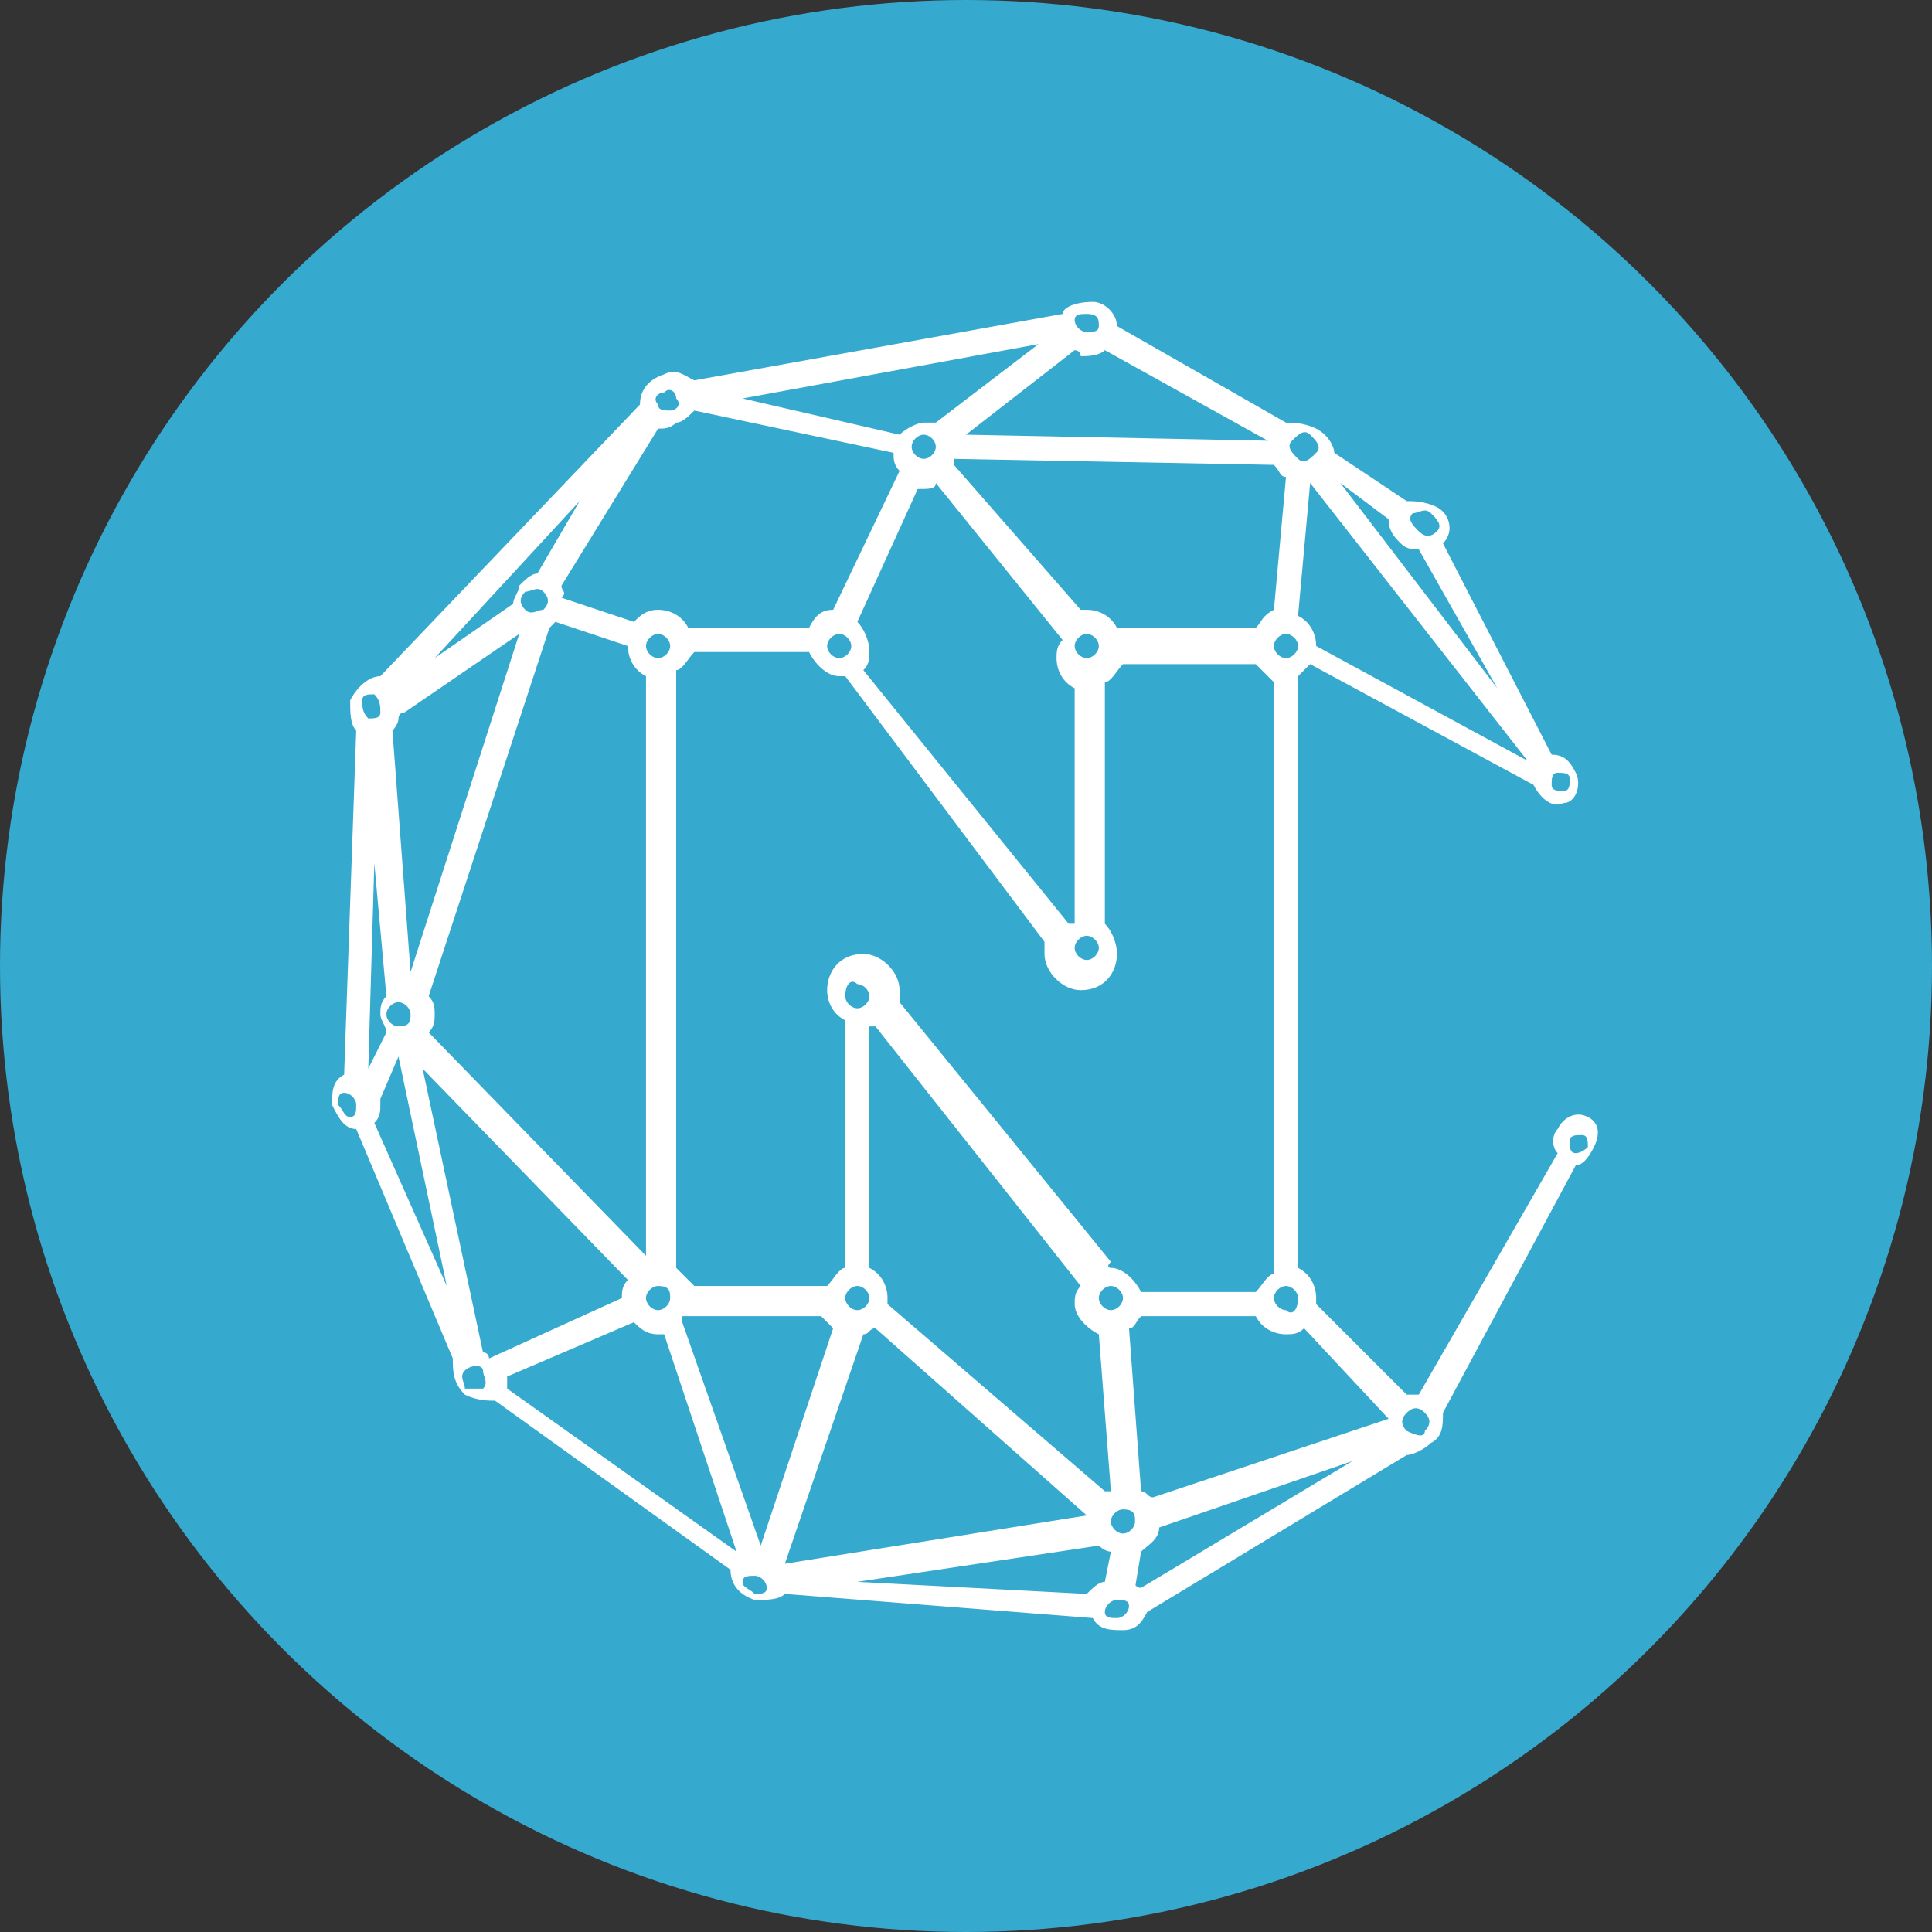 <?xml version="1.0" encoding="utf-8"?>
<!-- Generator: Adobe Illustrator 22.1.0, SVG Export Plug-In . SVG Version: 6.00 Build 0)  -->
<svg version="1.1" id="Layer_1" xmlns="http://www.w3.org/2000/svg" xmlns:xlink="http://www.w3.org/1999/xlink" x="0px" y="0px"
	 width="32px" height="32px" viewBox="0 0 32 32" style="enable-background:new 0 0 32 32;" xml:space="preserve">
<rect x="0" y="0" width="32" height="32" fill="#333333" stroke="none"/>
<style type="text/css">
	.st0{fill:#36A9CF;}
	.st1{fill:#FFFFFF;}
</style>
<g>
	<circle class="st0" cx="16" cy="16" r="16"/>
	<path class="st1" d="M26.3,18.5c0.2,0.1,0.2,0.3,0.1,0.5c-0.1,0.2-0.2,0.3-0.3,0.3l-2.2,4.1c0,0.2,0,0.4-0.2,0.5
		c-0.1,0.1-0.3,0.2-0.4,0.2L19,26.7c-0.1,0.2-0.2,0.3-0.4,0.3c-0.2,0-0.4,0-0.5-0.2l-5.1-0.4c-0.1,0.1-0.3,0.1-0.5,0.1
		c-0.3-0.1-0.4-0.3-0.4-0.5l-3.9-2.8c-0.1,0-0.3,0-0.5-0.1c-0.2-0.2-0.2-0.4-0.2-0.6l-1.6-3.8c-0.2,0-0.3-0.2-0.4-0.4
		c0-0.2,0-0.4,0.2-0.5l0.2-5.7c-0.1-0.1-0.1-0.3-0.1-0.5c0.1-0.2,0.3-0.4,0.5-0.4l4.3-4.5c0-0.2,0.1-0.4,0.4-0.5
		c0.2-0.1,0.3,0,0.5,0.1l6.1-1.1C17.6,5.1,17.8,5,18.1,5c0.2,0,0.4,0.2,0.4,0.4L21.3,7c0.1,0,0.3,0,0.5,0.1c0.2,0.1,0.3,0.3,0.3,0.4
		l1.2,0.8c0.1,0,0.3,0,0.5,0.1C24,8.5,24.1,8.8,23.9,9c0,0,0,0,0,0l1.8,3.5c0.2,0,0.3,0.1,0.4,0.3c0.1,0.2,0,0.5-0.2,0.5
		c-0.2,0.1-0.4-0.1-0.5-0.3c0,0,0,0,0,0l-3.7-2c-0.1,0.1-0.1,0.1-0.2,0.2V21c0.2,0.1,0.3,0.3,0.3,0.5c0,0,0,0.1,0,0.1l1.5,1.5
		c0.1,0,0.2,0,0.2,0l2.3-4c-0.1-0.1-0.1-0.3,0-0.4C25.9,18.5,26.1,18.4,26.3,18.5z M26.3,19c0-0.1,0-0.2-0.1-0.2
		c-0.1,0-0.2,0-0.2,0.1c0,0.1,0,0.2,0.1,0.2C26.2,19.1,26.3,19,26.3,19z M23.6,23.7c0.1-0.1,0.1-0.2,0-0.3s-0.2-0.1-0.3,0
		c-0.1,0.1-0.1,0.2,0,0.3C23.5,23.8,23.6,23.8,23.6,23.7z M23,23.5C23,23.5,23,23.5,23,23.5L21.6,22c-0.1,0.1-0.2,0.1-0.3,0.1
		c-0.2,0-0.4-0.1-0.5-0.3h-1.9c-0.1,0.1-0.1,0.2-0.2,0.2l0.2,2.7c0.1,0,0.1,0.1,0.2,0.1L23,23.5z M18.9,26.3l3.5-2.1l-3.2,1.1
		c0,0.2-0.2,0.3-0.3,0.4l-0.1,0.6C18.8,26.2,18.8,26.3,18.9,26.3z M18.5,26.8c0.1,0,0.2-0.1,0.2-0.2c0-0.1-0.1-0.1-0.2-0.1
		c-0.1,0-0.2,0.1-0.2,0.2C18.3,26.8,18.4,26.8,18.5,26.8z M18,26.4c0.1-0.1,0.2-0.2,0.3-0.2l0.1-0.5c-0.1,0-0.2-0.1-0.2-0.1l-4,0.6
		L18,26.4z M14.3,22.1L13,25.9l5-0.8L14.5,22C14.4,22,14.4,22.1,14.3,22.1z M12.6,25.6l1.2-3.6c-0.1-0.1-0.1-0.1-0.2-0.2h-2.3
		c0,0,0,0.1,0,0.1L12.6,25.6z M12.5,26.4c0.1,0,0.2,0,0.2-0.1c0-0.1-0.1-0.2-0.2-0.2c-0.1,0-0.2,0-0.2,0.1
		C12.3,26.3,12.4,26.3,12.5,26.4z M8.4,23l3.8,2.7L11,22.1c0,0,0,0-0.1,0c-0.2,0-0.3-0.1-0.4-0.2l-2.1,0.9C8.4,22.9,8.4,22.9,8.4,23
		z M8,22.4c0.1,0,0.1,0.1,0.1,0.1l2.2-1c0-0.1,0-0.2,0.1-0.3l-3.4-3.5L8,22.4z M8,23c0.1-0.1,0-0.2,0-0.3s-0.2-0.1-0.3,0
		c-0.1,0.1,0,0.2,0,0.3C7.8,23,8,23,8,23z M6.2,18.6l1.2,2.7l-0.8-3.8l-0.3,0.7c0,0,0,0,0,0.1C6.3,18.4,6.3,18.5,6.2,18.6z
		 M6.2,14.3l-0.1,3.4l0.3-0.6c0-0.1-0.1-0.2-0.1-0.3c0-0.1,0-0.2,0.1-0.3L6.2,14.3z M6,11.6c0,0.1,0,0.2,0.1,0.3
		c0.1,0,0.2,0,0.2-0.1c0-0.1,0-0.2-0.1-0.3C6.1,11.5,6,11.5,6,11.6z M6.8,16.8c0-0.1-0.1-0.2-0.2-0.2c-0.1,0-0.2,0.1-0.2,0.2
		c0,0.1,0.1,0.2,0.2,0.2C6.8,17,6.8,16.9,6.8,16.8z M6.6,11.9c0,0.1-0.1,0.2-0.1,0.2l0.3,4l1.8-5.6l-1.9,1.3
		C6.6,11.8,6.6,11.9,6.6,11.9z M9.6,8.3l-2.4,2.6L8.5,10c0-0.1,0.1-0.2,0.1-0.3c0.1-0.1,0.2-0.2,0.3-0.2L9.6,8.3z M10.9,7.1L9.3,9.7
		c0,0.1,0.1,0.1,0,0.2l1.2,0.4c0.1-0.1,0.2-0.2,0.4-0.2c0.2,0,0.4,0.1,0.5,0.3h2c0.1-0.2,0.2-0.3,0.4-0.3l1.1-2.3
		c-0.1-0.1-0.1-0.2-0.1-0.3l-3.3-0.7c-0.1,0.1-0.2,0.2-0.3,0.2C11.1,7.1,11,7.1,10.9,7.1z M11,6.5c-0.1,0-0.2,0.1-0.1,0.2
		c0,0.1,0.1,0.1,0.2,0.1c0.1,0,0.2-0.1,0.1-0.2C11.2,6.5,11.1,6.4,11,6.5z M17.2,5.7l-4.9,0.9l2.6,0.6c0.1-0.1,0.3-0.2,0.4-0.2
		c0.1,0,0.1,0,0.2,0L17.2,5.7z M17.8,5.8L16,7.2l5,0.1c0,0,0,0,0,0l-2.7-1.5c-0.1,0.1-0.3,0.1-0.4,0.1C17.9,5.8,17.8,5.8,17.8,5.8z
		 M18,5.2c-0.1,0-0.2,0-0.2,0.1c0,0.1,0.1,0.2,0.2,0.2c0.1,0,0.2,0,0.2-0.1C18.2,5.3,18.2,5.2,18,5.2z M21.3,7.9
		c-0.1,0-0.1-0.1-0.2-0.2l-5.3-0.1c0,0,0,0.1,0,0.1l2.1,2.4c0,0,0.1,0,0.1,0c0.2,0,0.4,0.1,0.5,0.3h2.3c0.1-0.1,0.1-0.2,0.3-0.3
		L21.3,7.9z M21.3,10.5c-0.1,0-0.2,0.1-0.2,0.2s0.1,0.2,0.2,0.2c0.1,0,0.2-0.1,0.2-0.2S21.4,10.5,21.3,10.5z M21.4,7.3
		c-0.1,0.1,0,0.2,0.1,0.3c0.1,0.1,0.2,0,0.3-0.1c0.1-0.1,0-0.2-0.1-0.3C21.6,7.1,21.5,7.2,21.4,7.3z M25.3,12.6L21.7,8l-0.2,2.2
		c0.2,0.1,0.3,0.3,0.3,0.5L25.3,12.6z M23,8.6L22.2,8l2.6,3.4l-1.3-2.3c-0.1,0-0.2,0-0.3-0.1C23.1,8.9,23,8.8,23,8.6z M23.4,8.5
		c-0.1,0.1,0,0.2,0.1,0.3c0.1,0.1,0.2,0.1,0.3,0c0.1-0.1,0-0.2-0.1-0.3C23.6,8.4,23.5,8.5,23.4,8.5z M17.8,10.7
		c0,0.1,0.1,0.2,0.2,0.2c0.1,0,0.2-0.1,0.2-0.2c0-0.1-0.1-0.2-0.2-0.2C17.9,10.5,17.8,10.6,17.8,10.7z M18,15.5
		c-0.1,0-0.2,0.1-0.2,0.2c0,0.1,0.1,0.2,0.2,0.2c0.1,0,0.2-0.1,0.2-0.2C18.2,15.6,18.1,15.5,18,15.5z M15.1,7.4
		c0,0.1,0.1,0.2,0.2,0.2s0.2-0.1,0.2-0.2c0-0.1-0.1-0.2-0.2-0.2C15.2,7.2,15.1,7.3,15.1,7.4z M15.2,8.1l-1,2.2
		c0.1,0.1,0.2,0.3,0.2,0.5c0,0.1,0,0.2-0.1,0.3l3.4,4.2c0,0,0.1,0,0.1,0v-3.9c-0.2-0.1-0.3-0.3-0.3-0.5c0-0.1,0-0.2,0.1-0.3L15.5,8
		C15.5,8.1,15.4,8.1,15.2,8.1C15.3,8.1,15.3,8.1,15.2,8.1z M13.7,10.7c0,0.1,0.1,0.2,0.2,0.2c0.1,0,0.2-0.1,0.2-0.2
		s-0.1-0.2-0.2-0.2C13.8,10.5,13.7,10.6,13.7,10.7z M10.7,10.7c0,0.1,0.1,0.2,0.2,0.2s0.2-0.1,0.2-0.2c0-0.1-0.1-0.2-0.2-0.2
		S10.7,10.6,10.7,10.7z M10.9,21.3c-0.1,0-0.2,0.1-0.2,0.2s0.1,0.2,0.2,0.2c0.1,0,0.2-0.1,0.2-0.2S11.1,21.3,10.9,21.3z M8.7,9.8
		c-0.1,0.1-0.1,0.2,0,0.3c0.1,0.1,0.2,0,0.3,0C9.1,10,9.1,9.9,9,9.8C8.9,9.7,8.8,9.8,8.7,9.8z M7.1,16.5c0.1,0.1,0.1,0.2,0.1,0.3
		c0,0.1,0,0.2-0.1,0.3l3.6,3.7v-9.6c-0.2-0.1-0.3-0.3-0.3-0.5l-1.2-0.4c0,0-0.1,0.1-0.1,0.1L7.1,16.5z M18.4,21
		c0.2,0,0.4,0.2,0.5,0.4h1.9c0.1-0.1,0.2-0.3,0.3-0.3v-9.8c-0.1-0.1-0.2-0.2-0.3-0.3h-2.2c-0.1,0.1-0.2,0.3-0.3,0.3v4
		c0.1,0.1,0.2,0.3,0.2,0.5c0,0.3-0.2,0.6-0.6,0.6c-0.3,0-0.6-0.3-0.6-0.6c0-0.1,0-0.1,0-0.2L14,11.2c0,0-0.1,0-0.1,0
		c-0.2,0-0.4-0.2-0.5-0.4h-1.9c-0.1,0.1-0.2,0.3-0.3,0.3V21c0.1,0.1,0.2,0.2,0.3,0.3h2.2c0.1-0.1,0.2-0.3,0.3-0.3v-4.1
		c-0.2-0.1-0.3-0.3-0.3-0.5c0-0.3,0.2-0.6,0.6-0.6c0.3,0,0.6,0.3,0.6,0.6c0,0.1,0,0.1,0,0.2l3.5,4.3C18.3,21,18.4,21,18.4,21z
		 M18.6,25c-0.1,0-0.2,0.1-0.2,0.2s0.1,0.2,0.2,0.2c0.1,0,0.2-0.1,0.2-0.2S18.8,25,18.6,25z M18.2,21.5c0,0.1,0.1,0.2,0.2,0.2
		c0.1,0,0.2-0.1,0.2-0.2s-0.1-0.2-0.2-0.2C18.3,21.3,18.2,21.4,18.2,21.5z M14,16.5c0,0.1,0.1,0.2,0.2,0.2c0.1,0,0.2-0.1,0.2-0.2
		c0-0.1-0.1-0.2-0.2-0.2C14.1,16.2,14,16.3,14,16.5z M14.2,21.3c-0.1,0-0.2,0.1-0.2,0.2s0.1,0.2,0.2,0.2c0.1,0,0.2-0.1,0.2-0.2
		S14.3,21.3,14.2,21.3z M14.4,21c0.2,0.1,0.3,0.3,0.3,0.5c0,0,0,0.1,0,0.1l3.6,3.1c0,0,0.1,0,0.1,0l-0.2-2.6
		c-0.2-0.1-0.4-0.3-0.4-0.5c0-0.1,0-0.2,0.1-0.3L14.5,17c0,0,0,0-0.1,0L14.4,21z M21.5,21.5c0-0.1-0.1-0.2-0.2-0.2
		c-0.1,0-0.2,0.1-0.2,0.2s0.1,0.2,0.2,0.2C21.4,21.8,21.5,21.7,21.5,21.5z M5.8,18.5c0.1,0,0.1-0.1,0.1-0.2c0-0.1-0.1-0.2-0.2-0.2
		c-0.1,0-0.1,0.1-0.1,0.2C5.7,18.4,5.7,18.5,5.8,18.5z M25.8,12.8c-0.1,0-0.1,0.1-0.1,0.2c0,0.1,0.1,0.1,0.2,0.1S26,13,26,12.9
		C26,12.8,25.9,12.8,25.8,12.8z"/>
</g>
</svg>
